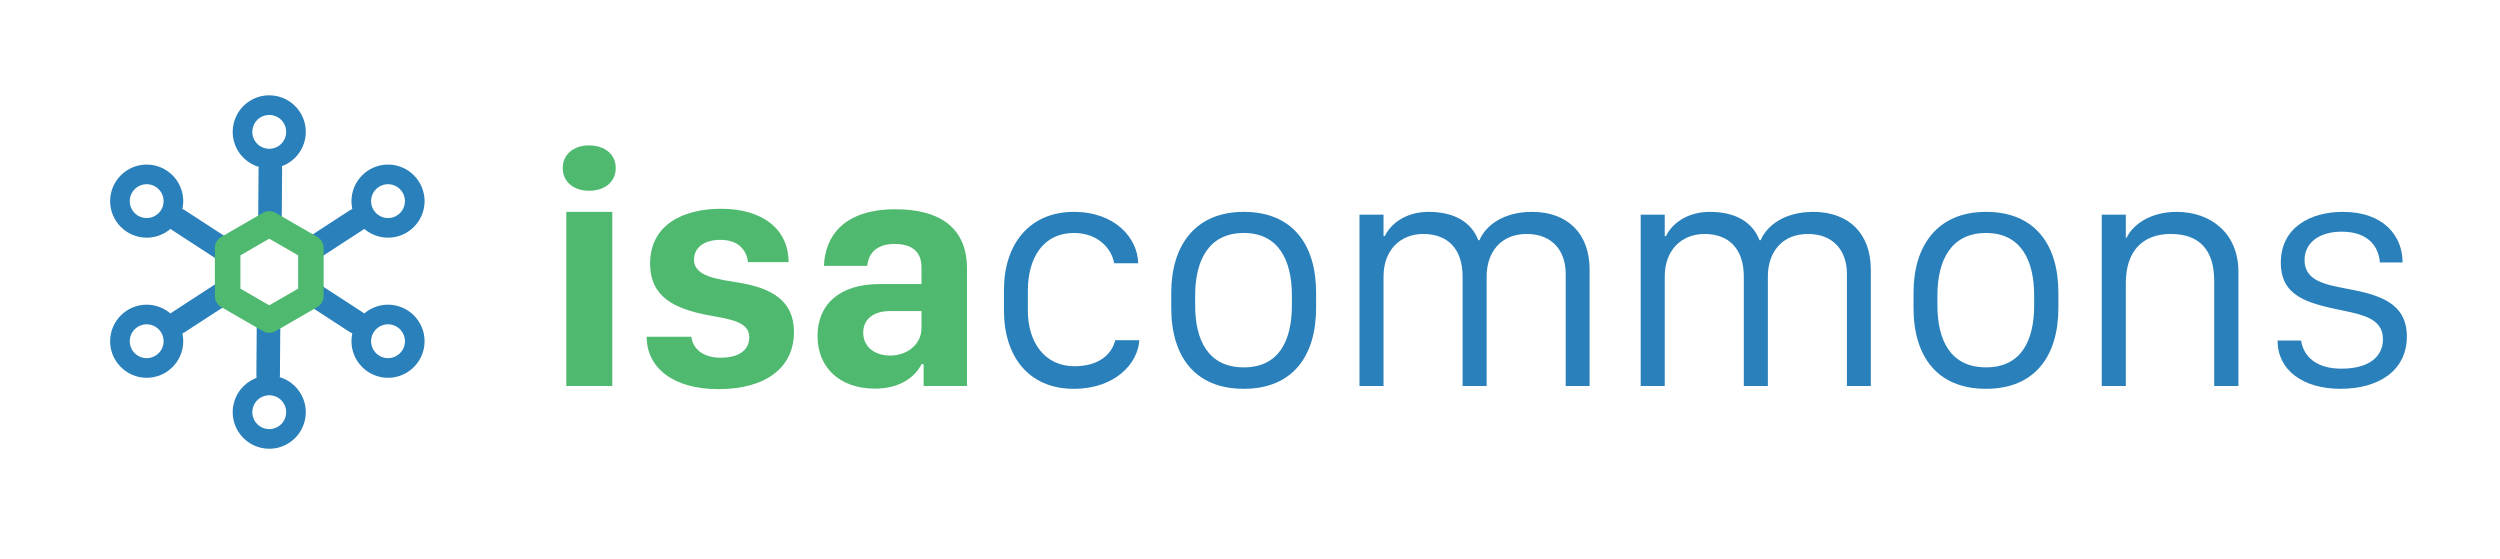<?xml version="1.0" encoding="utf-8"?>
<!-- Generator: Adobe Illustrator 15.0.2, SVG Export Plug-In  -->
<!DOCTYPE svg PUBLIC "-//W3C//DTD SVG 1.1//EN" "http://www.w3.org/Graphics/SVG/1.1/DTD/svg11.dtd">
<svg version="1.1"
	 xmlns="http://www.w3.org/2000/svg" xmlns:xlink="http://www.w3.org/1999/xlink" xmlns:a="http://ns.adobe.com/AdobeSVGViewerExtensions/3.0/"
	 x="0px" y="0px" width="313px" height="70px" viewBox="-13.788 -11.933 313 70"
	 overflow="visible" enable-background="new -13.788 -11.933 313 70" xml:space="preserve">
<defs>
</defs>
<path fill="#2980BA" d="M25.235,20.733c-0.482,0-0.955-0.235-1.238-0.669c-0.444-0.684-0.25-1.599,0.433-2.041l5.608-3.648
	c0.683-0.444,1.597-0.251,2.041,0.433c0.444,0.681,0.25,1.596-0.433,2.04l-5.609,3.648C25.789,20.657,25.511,20.733,25.235,20.733z"
	/>
<path fill="#2980BA" d="M34.793,17.825c-2.523,0-4.577-2.052-4.577-4.577c0-2.523,2.054-4.577,4.577-4.577
	c2.523,0,4.576,2.054,4.576,4.577C39.369,15.773,37.316,17.825,34.793,17.825z M34.793,11.129c-1.169,0-2.119,0.951-2.119,2.119
	c0,1.167,0.95,2.119,2.119,2.119c1.168,0,2.118-0.951,2.118-2.119C36.911,12.081,35.961,11.129,34.793,11.129z"/>
<path fill="#2980BA" d="M14.133,20.735c0.483,0,0.956-0.237,1.239-0.671c0.443-0.684,0.25-1.597-0.433-2.041l-5.608-3.648
	c-0.683-0.444-1.598-0.251-2.041,0.433c-0.445,0.683-0.25,1.597,0.432,2.04l5.609,3.648C13.58,20.657,13.858,20.735,14.133,20.735z"
	/>
<path fill="#2980BA" d="M4.577,17.825C2.053,17.825,0,15.773,0,13.249c0-2.523,2.053-4.577,4.577-4.577
	c2.523,0,4.577,2.054,4.577,4.577C9.153,15.773,7.1,17.825,4.577,17.825z M4.577,11.129c-1.168,0-2.119,0.951-2.119,2.119
	c0,1.167,0.95,2.119,2.119,2.119s2.118-0.951,2.118-2.119C6.695,12.081,5.745,11.129,4.577,11.129z"/>
<path fill="#2980BA" d="M14.133,23.304c0.483,0,0.956,0.237,1.239,0.671c0.443,0.683,0.25,1.597-0.433,2.041l-5.608,3.647
	c-0.683,0.444-1.598,0.25-2.041-0.433c-0.445-0.682-0.25-1.597,0.432-2.041l5.609-3.646C13.58,23.382,13.858,23.304,14.133,23.304z"
	/>
<path fill="#2980BA" d="M4.577,35.367C2.053,35.367,0,33.313,0,30.79c0-2.524,2.053-4.578,4.577-4.578
	c2.523,0,4.577,2.054,4.577,4.578C9.153,33.313,7.1,35.367,4.577,35.367z M4.577,28.671c-1.168,0-2.119,0.95-2.119,2.119
	c0,1.166,0.95,2.117,2.119,2.117s2.118-0.951,2.118-2.117C6.695,29.621,5.745,28.671,4.577,28.671z"/>
<path fill="#2980BA" d="M25.235,23.304c-0.482,0-0.956,0.237-1.238,0.671c-0.444,0.683-0.25,1.597,0.432,2.041l5.609,3.647
	c0.683,0.444,1.597,0.25,2.041-0.433c0.444-0.682,0.25-1.597-0.433-2.041l-5.609-3.646C25.789,23.382,25.511,23.304,25.235,23.304z"
	/>
<path fill="#2980BA" d="M34.793,35.367c-2.523,0-4.577-2.054-4.577-4.577c0-2.524,2.054-4.578,4.577-4.578
	c2.523,0,4.576,2.054,4.576,4.578C39.369,33.313,37.316,35.367,34.793,35.367z M34.793,28.671c-1.169,0-2.119,0.95-2.119,2.119
	c0,1.166,0.95,2.117,2.119,2.117c1.168,0,2.118-0.951,2.118-2.117C36.911,29.621,35.961,28.671,34.793,28.671z"/>
<path fill="#2980BA" d="M21.077,27.588c-0.259-0.406-0.714-0.678-1.232-0.681c-0.814-0.006-1.48,0.649-1.486,1.464l-0.049,6.691
	c-0.005,0.814,0.649,1.479,1.463,1.486s1.479-0.649,1.486-1.464l0.05-6.691C21.311,28.097,21.226,27.82,21.077,27.588z"/>
<path fill="#2980BA" d="M19.925,44.25L19.925,44.25c-1.571,0-3.013-0.789-3.858-2.111c-0.659-1.029-0.876-2.254-0.615-3.449
	c0.263-1.193,0.974-2.213,2.004-2.873c0.738-0.472,1.589-0.722,2.462-0.722c1.57,0,3.013,0.791,3.858,2.113
	c1.36,2.125,0.737,4.961-1.388,6.32C21.65,44,20.799,44.25,19.925,44.25z M19.919,37.553c-0.402,0-0.797,0.118-1.139,0.335
	c-0.983,0.63-1.271,1.942-0.643,2.927c0.392,0.612,1.06,0.977,1.788,0.977c0.403,0,0.797-0.116,1.139-0.335
	c0.984-0.628,1.272-1.941,0.643-2.926C21.315,37.918,20.647,37.553,19.919,37.553z"/>
<path fill="#2980BA" d="M18.766,16.662c0.261,0.406,0.714,0.678,1.233,0.681c0.814,0.006,1.479-0.649,1.486-1.464l0.05-6.691
	c0.006-0.814-0.648-1.479-1.463-1.486s-1.48,0.649-1.487,1.464l-0.049,6.691C18.533,16.153,18.618,16.43,18.766,16.662z"/>
<path fill="#2980BA" d="M19.918,0L19.918,0c1.571,0,3.013,0.789,3.858,2.111c0.659,1.029,0.877,2.254,0.614,3.447
	c-0.263,1.194-0.974,2.214-2.003,2.875c-0.738,0.472-1.589,0.722-2.463,0.722c-1.57,0-3.013-0.791-3.857-2.113
	c-1.36-2.125-0.737-4.961,1.388-6.32C18.193,0.25,19.044,0,19.918,0z M19.924,6.696c0.403,0,0.797-0.116,1.139-0.334
	c0.984-0.63,1.273-1.942,0.643-2.927c-0.391-0.612-1.06-0.977-1.788-0.977c-0.403,0-0.797,0.116-1.139,0.334
	c-0.984,0.63-1.272,1.942-0.643,2.927C18.527,6.33,19.197,6.696,19.924,6.696z"/>
<path fill="#4FBA6F" d="M19.922,29.735c-0.275,0-0.552-0.072-0.798-0.215l-5.211-3.008c-0.494-0.286-0.799-0.812-0.799-1.384v-6.017
	c0-0.572,0.305-1.099,0.799-1.384l5.211-3.01c0.495-0.285,1.104-0.285,1.598,0l5.21,3.01c0.495,0.285,0.799,0.812,0.799,1.384v6.017
	c0,0.571-0.305,1.098-0.799,1.384l-5.21,3.008C20.474,29.664,20.198,29.735,19.922,29.735z M16.31,24.206l3.612,2.087l3.615-2.087
	v-4.172l-3.615-2.085l-3.612,2.085V24.206z"/>
<path fill="#4FBA6F" d="M59.961,6.273c2.05,0,3.341,1.188,3.341,2.828c0,1.66-1.271,2.849-3.341,2.849
	c-2.008,0-3.299-1.188-3.299-2.849C56.662,7.461,57.953,6.273,59.961,6.273z M57.113,14.593h5.758v21.804h-5.758V14.593z"/>
<path fill="#4FBA6F" d="M76.499,14.204c5.164,0,8.442,2.541,8.442,6.68h-5.082c-0.144-1.312-1.024-2.787-3.463-2.787
	c-2.049,0-3.299,0.983-3.299,2.5c0,2.192,3.34,2.458,5.677,2.869c4.016,0.676,6.845,2.213,6.845,6.168
	c0,4.447-3.505,7.152-9.468,7.152c-5.676,0-8.976-2.684-8.976-6.557h5.594c0.184,1.496,1.456,2.623,3.648,2.623
	c2.541,0,3.606-1.127,3.606-2.562c0-2.029-2.582-2.274-5.39-2.808c-3.873-0.778-7.029-2.172-7.029-6.414
	C67.605,16.171,71.785,14.204,76.499,14.204z"/>
<path fill="#4FBA6F" d="M95.741,36.725c-4.242,0-7.173-2.5-7.173-6.599c0-3.935,2.726-6.496,7.767-6.496h5.246V21.52
	c0-1.988-1.25-2.91-3.361-2.91c-2.193,0-3.279,1.106-3.422,2.746h-5.43c0.143-3.668,2.418-7.09,8.975-7.09
	c5.185,0,8.935,2.049,8.935,7.418v14.713h-5.43v-2.746h-0.247C100.782,35.229,98.958,36.725,95.741,36.725z M101.582,29.163v-2.152
	h-3.873c-2.275,0-3.422,1.107-3.422,2.706c0,1.926,1.639,2.869,3.36,2.869C99.819,32.585,101.582,31.151,101.582,29.163z"/>
<path fill="#2980BA" d="M111.91,24.327c0-5.615,3.135-9.733,8.75-9.733c5.185,0,7.993,3.299,8.053,6.435H125.7
	c-0.245-1.66-1.885-3.791-5-3.791c-3.956,0-5.799,3.196-5.799,7.234v2.5c0,3.976,2.132,6.947,5.82,6.947
	c3.135,0,4.693-1.537,5.123-3.258h3.012c-0.163,2.869-2.992,6.086-8.197,6.086c-5.697,0-8.75-4.099-8.75-9.796V24.327z"/>
<path fill="#2980BA" d="M150.988,24.696v1.926c0,6.004-2.931,10.124-9.058,10.124s-9.078-4.079-9.078-10.124v-1.926
	c0-5.799,2.931-10.103,9.078-10.103C148.058,14.593,150.988,18.712,150.988,24.696z M135.845,25.044v1.25
	c0,4.344,1.619,7.767,6.086,7.767c4.447,0,6.025-3.402,6.025-7.767v-1.25c0-4.263-1.578-7.808-6.025-7.808
	S135.845,20.761,135.845,25.044z"/>
<path fill="#2980BA" d="M156.418,14.941h3.012v2.685h0.165c0.676-1.476,2.562-3.033,5.471-3.033c3.401,0,5.41,1.414,6.23,3.545
	h0.143c0.779-1.844,3.013-3.545,6.578-3.545c4.488,0,7.213,2.746,7.213,7.213v14.591h-2.992V22.36c0-2.89-1.681-5-4.877-5
	c-3.259,0-5.021,2.295-5.021,5.328v13.709h-3.012V22.688c0-3.422-1.824-5.328-4.918-5.328c-2.849,0-4.98,1.988-4.98,5.328v13.709
	h-3.012V14.941z"/>
<path fill="#2980BA" d="M191.625,14.941h3.012v2.685h0.164c0.677-1.476,2.562-3.033,5.472-3.033c3.402,0,5.41,1.414,6.229,3.545
	h0.144c0.779-1.844,3.013-3.545,6.578-3.545c4.488,0,7.213,2.746,7.213,7.213v14.591h-2.991V22.36c0-2.89-1.681-5-4.878-5
	c-3.258,0-5.02,2.295-5.02,5.328v13.709h-3.012V22.688c0-3.422-1.824-5.328-4.919-5.328c-2.848,0-4.979,1.988-4.979,5.328v13.709
	h-3.012V14.941z"/>
<path fill="#2980BA" d="M243.921,24.696v1.926c0,6.004-2.931,10.124-9.058,10.124s-9.078-4.079-9.078-10.124v-1.926
	c0-5.799,2.931-10.103,9.078-10.103C240.991,14.593,243.921,18.712,243.921,24.696z M228.777,25.044v1.25
	c0,4.344,1.619,7.767,6.086,7.767c4.447,0,6.025-3.402,6.025-7.767v-1.25c0-4.263-1.578-7.808-6.025-7.808
	S228.777,20.761,228.777,25.044z"/>
<path fill="#2980BA" d="M249.352,14.941h3.012v2.91h0.082c0.82-1.701,3.034-3.258,6.271-3.258c4.263,0,7.746,2.644,7.746,7.521
	v14.283h-3.033V23.241c0-3.853-1.823-5.882-5.431-5.882c-3.647,0-5.635,2.274-5.635,6.148v12.89h-3.012V14.941z"/>
<path fill="#2980BA" d="M279.537,14.593c5.062,0,7.479,2.972,7.479,6.332h-2.849c-0.103-1.681-1.188-3.853-4.774-3.853
	c-2.664,0-4.652,1.271-4.652,3.566c0,2.644,2.726,3.074,5.328,3.586c4.017,0.738,7.48,1.762,7.48,5.963
	c0,4.242-3.463,6.558-8.32,6.558c-4.714,0-7.869-2.357-7.869-6.045h2.951c0.287,1.967,1.865,3.524,5.041,3.524
	c3.565,0,5.205-1.578,5.205-3.688c0-2.562-2.438-3.075-5.513-3.689c-4.037-0.861-7.274-1.742-7.274-5.902
	C271.771,16.56,275.459,14.593,279.537,14.593z"/>
</svg>
